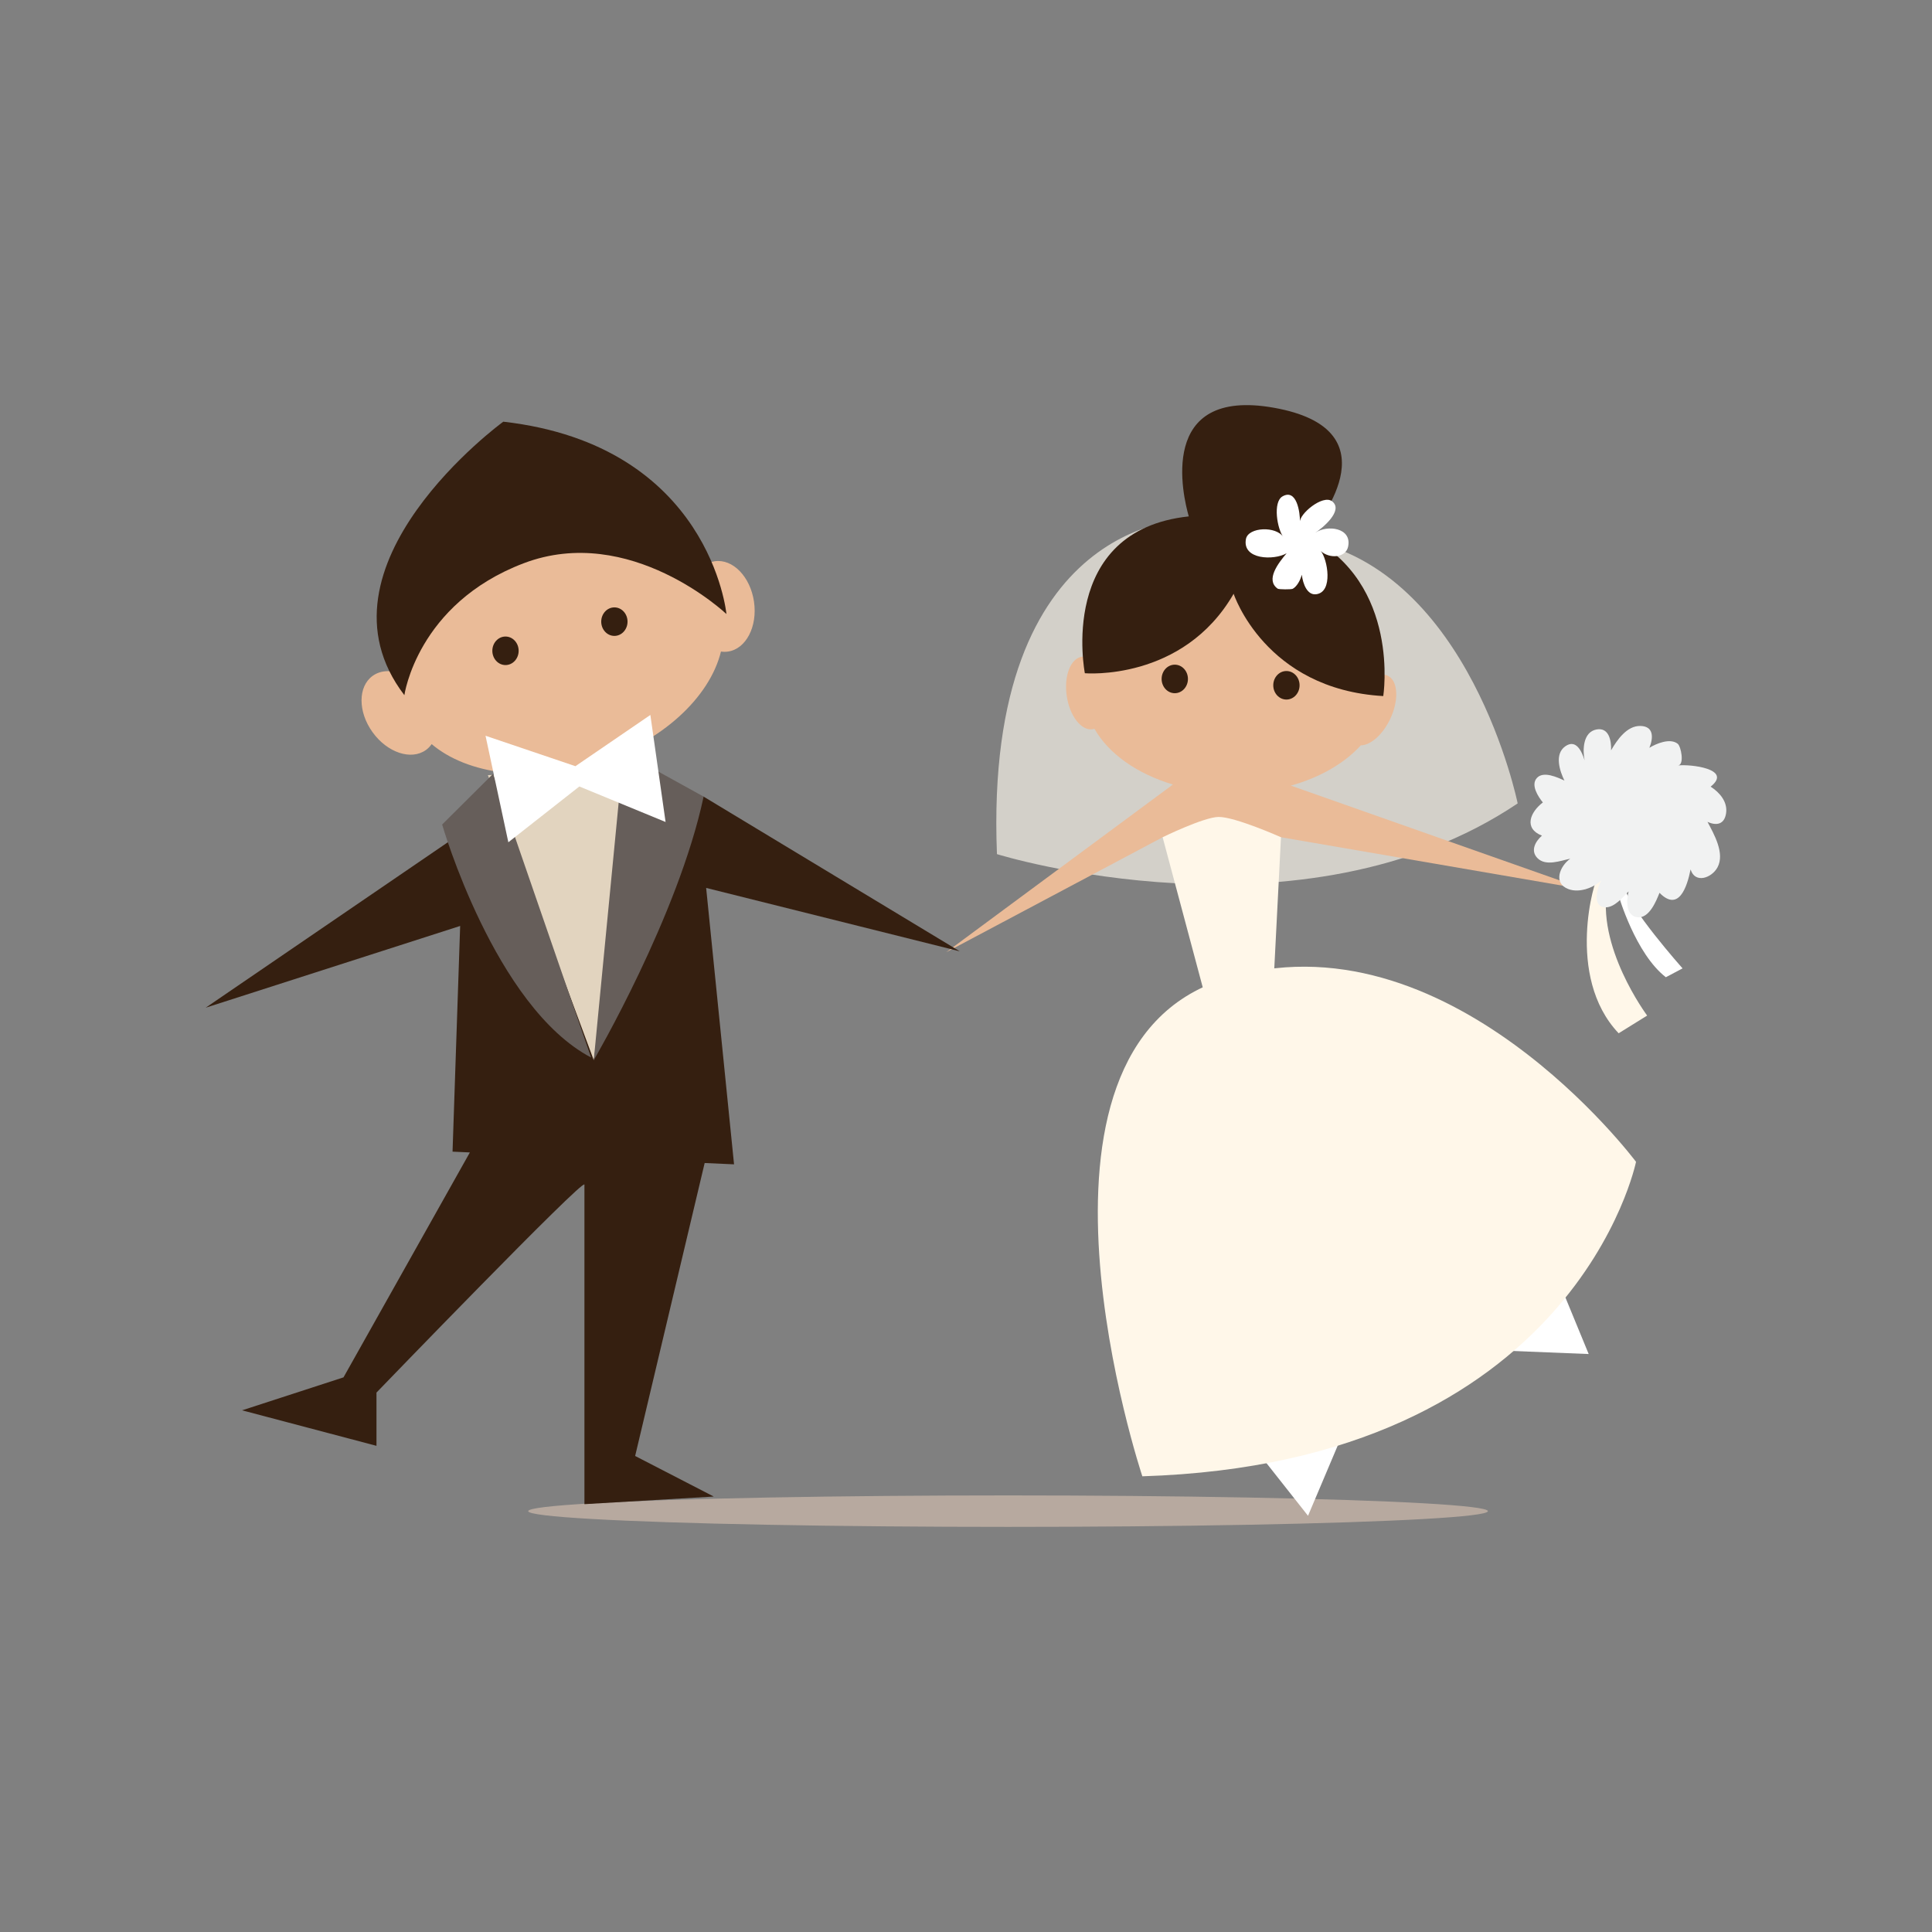 <?xml version="1.0" encoding="utf-8"?>
<!-- Generator: Adobe Illustrator 16.0.0, SVG Export Plug-In . SVG Version: 6.00 Build 0)  -->
<!DOCTYPE svg PUBLIC "-//W3C//DTD SVG 1.1//EN" "http://www.w3.org/Graphics/SVG/1.1/DTD/svg11.dtd">
<svg version="1.1" id="Layer_1" xmlns="http://www.w3.org/2000/svg" xmlns:xlink="http://www.w3.org/1999/xlink" x="0px" y="0px"
	 width="350px" height="350px" viewBox="0 0 350 350" enable-background="new 0 0 350 350" xml:space="preserve">
<rect x="0" y="0" width="350" height="350" fill="#808080" stroke="none"/>
<g>
	<ellipse fill="#B7A99F" cx="182.616" cy="273.759" rx="86.928" ry="2.85"/>
	<g>
		<polygon fill="#FFFFFF" points="272.491,244.68 287.805,245.294 283.518,234.88 		"/>
		<polygon fill="#FFFFFF" points="227.772,262.958 236.961,274.597 243.701,258.669 		"/>
	</g>
	<path opacity="0.7" fill="#F7F2E8" d="M215.523,94.092c0,0-37.365-0.613-34.916,60.642c0,0,55.13,17.152,94.333-9.188
		c0,0-8.575-42.266-38.592-47.779L215.523,94.092z"/>
	<path fill="#EABB98" d="M233.854,142.323c5.284-1.479,9.718-4.051,12.667-7.296c1.785-0.022,3.993-1.937,5.345-4.818
		c1.611-3.435,1.394-6.931-0.483-7.808c-0.431-0.204-0.916-0.243-1.423-0.151c-2.367-8.36-13.316-14.682-26.475-14.682
		c-11.75,0-21.737,5.043-25.428,12.077c-0.65-0.521-1.358-0.778-2.063-0.674c-2.051,0.301-3.28,3.488-2.743,7.115
		c0.533,3.628,2.629,6.325,4.681,6.023c0.115-0.017,0.229-0.047,0.34-0.082c2.541,4.502,7.693,8.137,14.21,10.098l-41.062,30.375
		l39.203-20.828h21.439l55.293,9.511L233.854,142.323z"/>
	<path fill="#FFF7E9" d="M217.973,179.184l-7.351-27.512c0,0,7.419-3.627,10.106-3.675c2.979-0.052,11.333,3.675,11.333,3.675
		l-1.226,24.043L217.973,179.184z"/>
	<path fill="#351F10" d="M236.928,97.111c2.933-3.444,15.188-19.415-6.092-23.233c-21.336-3.829-16.503,16.102-15.478,19.672
		c-23.939,2.557-18.825,28.414-18.825,28.414s17.765,1.532,26.952-14.396c0,0,5.666,17.306,27.106,18.531
		C250.592,126.098,253.792,105.734,236.928,97.111z"/>
	<ellipse fill="#351F10" cx="212.822" cy="122.996" rx="2.384" ry="2.584"/>
	<ellipse fill="#351F10" cx="233.047" cy="124.146" rx="2.383" ry="2.584"/>
	<path fill="#FFFFFF" d="M238.263,96.518c1.273-0.82,5.203-4.029,3.063-5.701c-1.678-1.314-6.059,2.365-5.821,3.811
		c0.03-1.87-0.614-6.154-3.163-4.706c-1.795,1.019-0.976,5.947,0.177,7.413c-1.292-2.089-6.386-1.862-6.803,0.304
		c-0.725,3.772,5.08,3.919,7.368,2.59c-1.539,1.818-3.854,4.826-1.626,6.411c0.218,0.155,2.459,0.17,2.737,0.021
		c0.72-0.384,1.366-1.5,1.639-2.545c0.211,1.732,1.003,3.721,2.575,3.541c3.199-0.364,2.057-6.416,0.871-7.823
		c1.569,1.433,4.5,1.239,4.939-0.787C244.971,95.583,240.435,95.028,238.263,96.518z"/>
	<g>
		<path fill="#FFF7E9" d="M206.946,267.446c0,0-25.728-77.185,14.702-90.047c40.429-12.864,74.733,33.077,74.733,33.077
			S285.355,264.994,206.946,267.446z"/>
		<g>
			<path fill="#351F10" d="M132.98,210.931l-5.054-50.076l45.942,11.485l-46.402-28.025l-43.645,6.431l-46.56,31.811l46.101-14.812
				l-1.379,40.888l3.138,0.142L62.23,249.521l-18.377,5.972l24.35,6.433v-9.647c0,0,37.672-39.051,37.672-37.673s0,57.888,0,57.888
				l23.429-1.38l-14.242-7.35l12.594-53.072L132.98,210.931z"/>
			<polygon fill="#E2D4BF" points="88.385,140.417 107.563,192.056 115.95,139.499 			"/>
			<g>
				<path fill="#EABB98" d="M136.593,108.987c-0.666-4.52-3.853-7.792-7.114-7.311c-1.314,0.194-2.436,0.975-3.27,2.124
					c-6.39-5.716-18.191-7.467-30.171-3.701c-12.852,4.043-21.905,13.18-22.942,22.136c-1.989-0.893-4.056-0.896-5.583,0.202
					c-2.68,1.925-2.692,6.493-0.027,10.2c2.665,3.711,6.997,5.158,9.676,3.232c0.412-0.295,0.752-0.659,1.037-1.066
					c6.465,5.471,18.062,7.088,29.82,3.39c11.911-3.746,20.556-11.862,22.59-20.158c0.422,0.062,0.851,0.067,1.282,0.004
					C135.153,117.557,137.257,113.505,136.593,108.987z"/>
				<g>
					<ellipse fill="#351F10" cx="91.575" cy="117.898" rx="2.383" ry="2.584"/>
					<ellipse fill="#351F10" cx="111.301" cy="112.616" rx="2.383" ry="2.583"/>
				</g>
				<path fill="#351F10" d="M73.256,125.938c0,0,2.296-16.54,21.592-23.891c19.295-7.35,36.753,9.19,36.753,9.19
					s-2.899-30.57-40.425-34.845C91.176,76.392,55.338,102.508,73.256,125.938z"/>
			</g>
			<path fill="#665E5A" d="M89.335,140.18l-9.236,9.189c0,0,9.531,33.024,26.989,42.213L89.335,140.18z"/>
			<path fill="#665E5A" d="M112.957,136.298l-5.393,55.757c0,0,15.309-26.148,19.903-47.741L112.957,136.298z"/>
			<polygon fill="#FFFFFF" points="104.243,138.802 87.957,133.289 92.091,152.584 104.955,142.477 120.576,148.91 117.819,129.52 
							"/>
		</g>
	</g>
	<g>
		<path fill="#FFFFFF" d="M293.233,162.251c0,0,3.028,10.508,8.552,14.783l3.026-1.603c0,0-9.974-11.221-10.51-14.784
			L293.233,162.251z"/>
		<path fill="#FFF7E9" d="M291.273,160.469l-1.78-1.603c-0.533,0-6.056,17.991,3.74,28.321l5.166-3.207
			C298.399,183.98,288.96,171.334,291.273,160.469z"/>
		<path fill="#F1F2F2" d="M309.901,142.508c4.068-3.239-3.784-4.104-5.897-3.836c1.175-0.149,0.54-3.447-0.072-3.933
			c-1.376-1.089-3.891-0.035-5.129,0.732c0.727-1.79,0.825-3.899-1.616-3.959c-2.469-0.061-4.247,2.554-5.322,4.416
			c0.063-1.699-0.362-4.181-2.618-3.783c-2.494,0.442-2.563,3.734-2.177,5.607c-0.5-1.603-1.532-3.933-3.497-2.557
			c-2.015,1.412-1.018,4.486-0.16,6.216c-1.261-0.583-3.781-1.773-4.977-0.489c-1.187,1.278,0.22,3.4,1.067,4.45
			c-2.322,1.768-3.495,4.712-0.164,6.011c-1.188,1.038-2.134,2.737-0.811,4.074c1.508,1.524,4.176,0.468,5.94,0.1
			c-1.891,1.347-3.177,4.451-0.314,5.515c1.955,0.727,4.507-0.235,5.944-1.573c-0.828,1.437-1.662,4.823,0.733,4.873
			c1.663,0.034,3.15-1.83,4.202-2.882c-0.427,1.537-0.527,4.511,1.685,4.688c2.061,0.166,3.32-2.923,3.916-4.437
			c3.478,3.527,4.996-1.045,5.632-4.235c0.815,2.629,3.826,1.551,4.868-0.363c1.384-2.538-0.615-6.018-1.806-8.257
			c1.689,0.768,3.069,0.42,3.367-1.546C313.012,145.248,311.521,143.563,309.901,142.508z"/>
	</g>
</g>
</svg>
